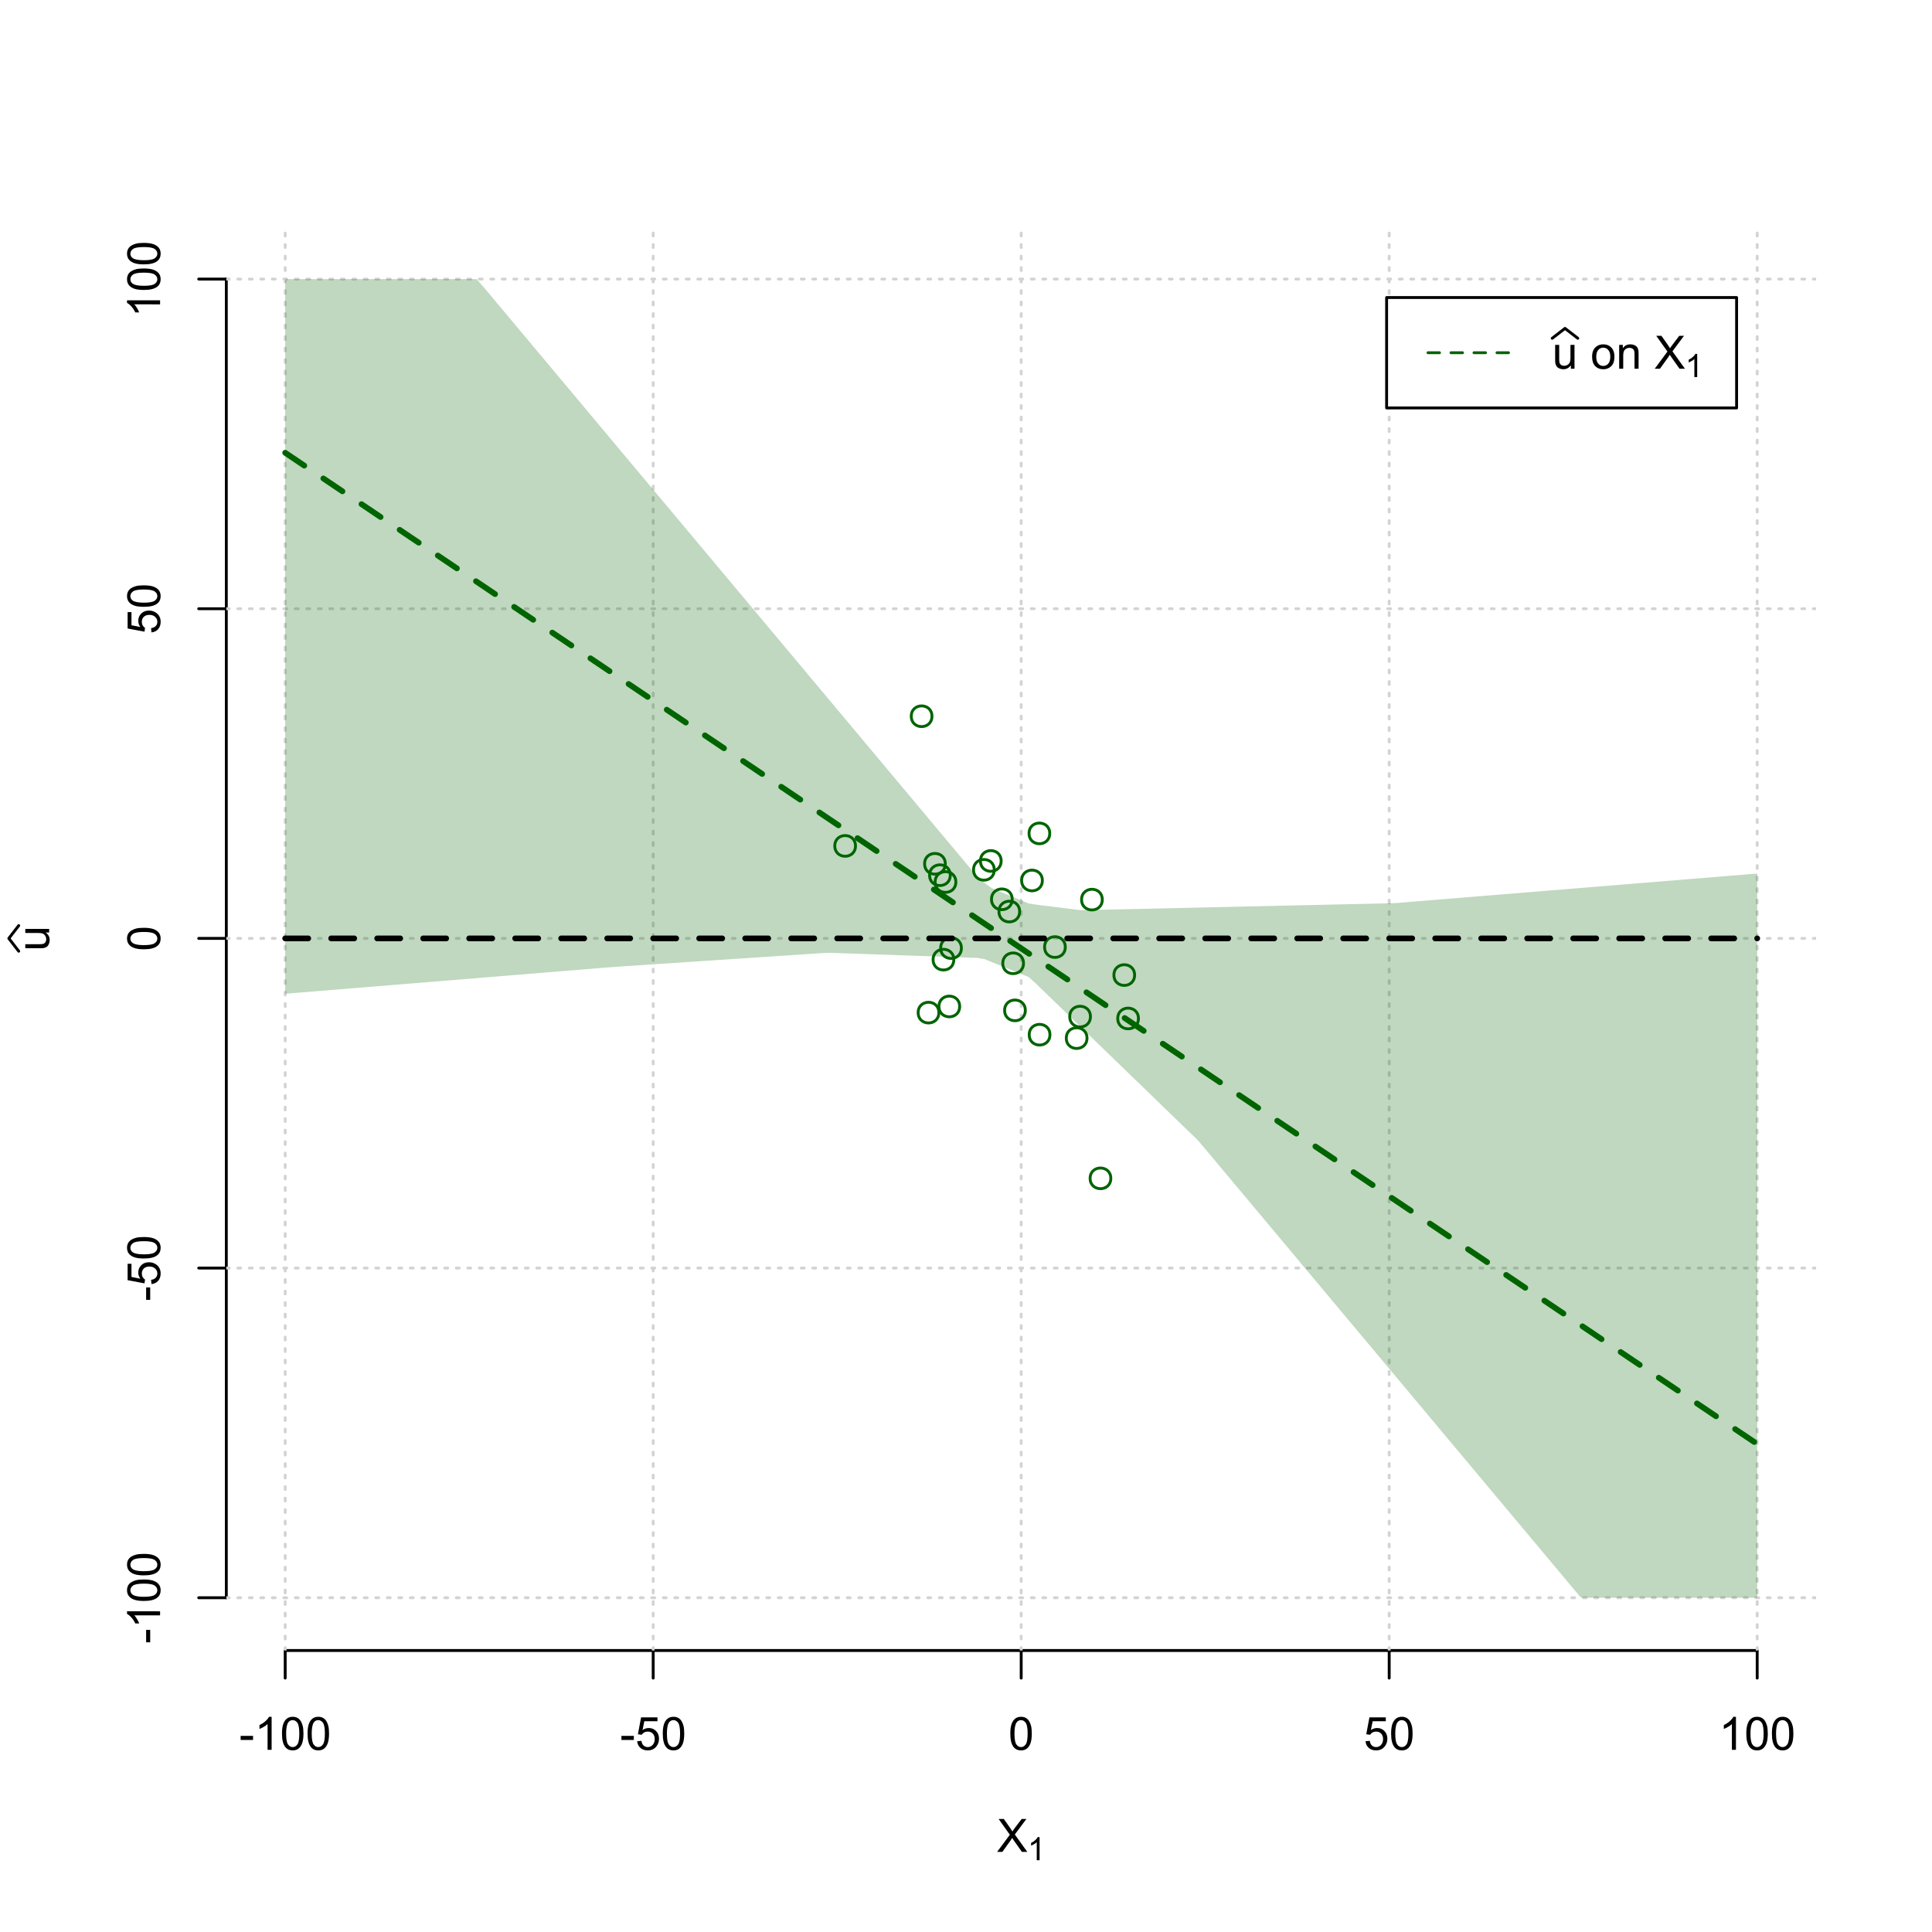 <?xml version="1.0" encoding="UTF-8"?>
<svg xmlns="http://www.w3.org/2000/svg" xmlns:xlink="http://www.w3.org/1999/xlink" width="504pt" height="504pt" viewBox="0 0 504 504" version="1.1">
<defs>
<g>
<symbol overflow="visible" id="glyph0-0">
<path style="stroke:none;" d="M 1.5 0 L 1.5 -7.5 L 7.5 -7.5 L 7.5 0 Z M 1.688 -0.188 L 7.312 -0.188 L 7.312 -7.312 L 1.688 -7.312 Z M 1.688 -0.188 "/>
</symbol>
<symbol overflow="visible" id="glyph0-1">
<path style="stroke:none;" d="M 0.055 0 L 3.375 -4.477 L 0.445 -8.59 L 1.797 -8.59 L 3.359 -6.387 C 3.68 -5.93 3.91 -5.578 4.047 -5.332 C 4.238 -5.645 4.465 -5.969 4.727 -6.312 L 6.457 -8.59 L 7.695 -8.59 L 4.676 -4.539 L 7.93 0 L 6.523 0 L 4.359 -3.062 C 4.238 -3.238 4.113 -3.43 3.984 -3.641 C 3.789 -3.324 3.652 -3.109 3.574 -2.992 L 1.418 0 Z M 0.055 0 "/>
</symbol>
<symbol overflow="visible" id="glyph0-2">
<path style="stroke:none;" d="M 0.383 -2.578 L 0.383 -3.641 L 3.621 -3.641 L 3.621 -2.578 Z M 0.383 -2.578 "/>
</symbol>
<symbol overflow="visible" id="glyph0-3">
<path style="stroke:none;" d="M 4.469 0 L 3.414 0 L 3.414 -6.719 C 3.16 -6.477 2.828 -6.234 2.414 -5.996 C 2 -5.75 1.629 -5.57 1.305 -5.449 L 1.305 -6.469 C 1.895 -6.742 2.41 -7.078 2.852 -7.477 C 3.293 -7.871 3.605 -8.254 3.789 -8.625 L 4.469 -8.625 Z M 4.469 0 "/>
</symbol>
<symbol overflow="visible" id="glyph0-4">
<path style="stroke:none;" d="M 0.5 -4.234 C 0.496 -5.246 0.602 -6.062 0.812 -6.688 C 1.02 -7.305 1.328 -7.785 1.742 -8.121 C 2.148 -8.457 2.668 -8.625 3.297 -8.625 C 3.758 -8.625 4.164 -8.531 4.512 -8.348 C 4.855 -8.16 5.141 -7.891 5.371 -7.543 C 5.594 -7.191 5.773 -6.766 5.906 -6.266 C 6.035 -5.762 6.098 -5.086 6.102 -4.234 C 6.098 -3.227 5.996 -2.414 5.789 -1.797 C 5.578 -1.176 5.266 -0.695 4.859 -0.359 C 4.445 -0.02 3.926 0.145 3.297 0.148 C 2.465 0.145 1.816 -0.148 1.348 -0.742 C 0.781 -1.457 0.496 -2.621 0.5 -4.234 Z M 1.582 -4.234 C 1.582 -2.824 1.746 -1.887 2.074 -1.418 C 2.402 -0.949 2.809 -0.715 3.297 -0.719 C 3.777 -0.715 4.184 -0.949 4.52 -1.422 C 4.848 -1.887 5.016 -2.824 5.016 -4.234 C 5.016 -5.648 4.848 -6.59 4.52 -7.055 C 4.184 -7.516 3.773 -7.746 3.289 -7.75 C 2.801 -7.746 2.414 -7.543 2.125 -7.137 C 1.762 -6.613 1.582 -5.645 1.582 -4.234 Z M 1.582 -4.234 "/>
</symbol>
<symbol overflow="visible" id="glyph0-5">
<path style="stroke:none;" d="M 0.5 -2.25 L 1.605 -2.344 C 1.684 -1.805 1.871 -1.398 2.176 -1.125 C 2.473 -0.852 2.836 -0.715 3.258 -0.719 C 3.766 -0.715 4.195 -0.906 4.547 -1.293 C 4.898 -1.672 5.074 -2.18 5.074 -2.82 C 5.074 -3.414 4.902 -3.891 4.566 -4.242 C 4.227 -4.59 3.785 -4.762 3.242 -4.766 C 2.898 -4.762 2.594 -4.684 2.32 -4.531 C 2.047 -4.375 1.832 -4.176 1.676 -3.93 L 0.688 -4.062 L 1.516 -8.473 L 5.789 -8.473 L 5.789 -7.465 L 2.359 -7.465 L 1.898 -5.156 C 2.414 -5.516 2.953 -5.695 3.523 -5.695 C 4.27 -5.695 4.902 -5.434 5.422 -4.914 C 5.934 -4.395 6.191 -3.727 6.195 -2.914 C 6.191 -2.133 5.965 -1.461 5.516 -0.898 C 4.961 -0.199 4.211 0.145 3.258 0.148 C 2.477 0.145 1.836 -0.07 1.344 -0.508 C 0.844 -0.941 0.562 -1.523 0.5 -2.25 Z M 0.5 -2.25 "/>
</symbol>
<symbol overflow="visible" id="glyph0-6">
<path style="stroke:none;" d="M 4.867 0 L 4.867 -0.914 C 4.379 -0.211 3.723 0.141 2.895 0.141 C 2.527 0.141 2.184 0.07 1.867 -0.07 C 1.547 -0.211 1.309 -0.387 1.156 -0.602 C 1 -0.812 0.895 -1.074 0.832 -1.383 C 0.785 -1.59 0.762 -1.918 0.766 -2.367 L 0.766 -6.223 L 1.82 -6.223 L 1.82 -2.773 C 1.816 -2.219 1.84 -1.848 1.887 -1.656 C 1.949 -1.379 2.09 -1.16 2.309 -1.004 C 2.523 -0.84 2.789 -0.762 3.105 -0.766 C 3.418 -0.762 3.715 -0.844 3.996 -1.008 C 4.273 -1.172 4.469 -1.391 4.586 -1.672 C 4.699 -1.949 4.758 -2.355 4.758 -2.891 L 4.758 -6.223 L 5.812 -6.223 L 5.812 0 Z M 4.867 0 "/>
</symbol>
<symbol overflow="visible" id="glyph0-7">
<path style="stroke:none;" d=""/>
</symbol>
<symbol overflow="visible" id="glyph0-8">
<path style="stroke:none;" d="M 0.398 -3.109 C 0.398 -4.262 0.719 -5.117 1.359 -5.672 C 1.895 -6.133 2.547 -6.363 3.316 -6.363 C 4.172 -6.363 4.871 -6.082 5.414 -5.52 C 5.953 -4.957 6.223 -4.184 6.227 -3.199 C 6.223 -2.398 6.102 -1.766 5.867 -1.309 C 5.625 -0.848 5.277 -0.492 4.82 -0.238 C 4.359 0.016 3.859 0.141 3.316 0.141 C 2.441 0.141 1.734 -0.137 1.203 -0.695 C 0.664 -1.254 0.398 -2.059 0.398 -3.109 Z M 1.484 -3.109 C 1.48 -2.309 1.656 -1.711 2.004 -1.32 C 2.348 -0.922 2.785 -0.727 3.316 -0.727 C 3.84 -0.727 4.273 -0.926 4.621 -1.324 C 4.969 -1.723 5.145 -2.328 5.145 -3.148 C 5.145 -3.914 4.969 -4.496 4.617 -4.895 C 4.266 -5.289 3.832 -5.488 3.316 -5.492 C 2.785 -5.488 2.348 -5.293 2.004 -4.898 C 1.656 -4.5 1.48 -3.902 1.484 -3.109 Z M 1.484 -3.109 "/>
</symbol>
<symbol overflow="visible" id="glyph0-9">
<path style="stroke:none;" d="M 0.789 0 L 0.789 -6.223 L 1.742 -6.223 L 1.742 -5.336 C 2.195 -6.02 2.855 -6.363 3.719 -6.363 C 4.09 -6.363 4.434 -6.293 4.754 -6.16 C 5.066 -6.023 5.305 -5.848 5.461 -5.633 C 5.617 -5.41 5.727 -5.152 5.789 -4.852 C 5.828 -4.656 5.848 -4.312 5.848 -3.828 L 5.848 0 L 4.793 0 L 4.793 -3.785 C 4.793 -4.215 4.75 -4.535 4.668 -4.75 C 4.586 -4.961 4.441 -5.129 4.234 -5.258 C 4.023 -5.383 3.777 -5.449 3.5 -5.449 C 3.047 -5.449 2.66 -5.305 2.332 -5.02 C 2.004 -4.734 1.84 -4.195 1.844 -3.398 L 1.844 0 Z M 0.789 0 "/>
</symbol>
<symbol overflow="visible" id="glyph1-0">
<path style="stroke:none;" d="M 1.051 0 L 1.051 -5.25 L 5.25 -5.25 L 5.25 0 Z M 1.18 -0.133 L 5.117 -0.133 L 5.117 -5.117 L 1.18 -5.117 Z M 1.18 -0.133 "/>
</symbol>
<symbol overflow="visible" id="glyph1-1">
<path style="stroke:none;" d="M 3.129 0 L 2.391 0 L 2.391 -4.703 C 2.211 -4.531 1.977 -4.363 1.691 -4.195 C 1.398 -4.023 1.141 -3.895 0.914 -3.812 L 0.914 -4.527 C 1.328 -4.719 1.688 -4.953 1.996 -5.234 C 2.305 -5.508 2.523 -5.777 2.652 -6.039 L 3.129 -6.039 Z M 3.129 0 "/>
</symbol>
<symbol overflow="visible" id="glyph2-0">
<path style="stroke:none;" d="M 0 -1.5 L -7.5 -1.5 L -7.5 -7.5 L 0 -7.5 Z M -0.188 -1.688 L -0.188 -7.312 L -7.312 -7.312 L -7.312 -1.688 Z M -0.188 -1.688 "/>
</symbol>
<symbol overflow="visible" id="glyph2-1">
<path style="stroke:none;" d="M 0 -4.867 L -0.914 -4.867 C -0.211 -4.379 0.141 -3.723 0.141 -2.895 C 0.141 -2.527 0.07 -2.184 -0.07 -1.867 C -0.211 -1.547 -0.387 -1.309 -0.598 -1.156 C -0.809 -1 -1.07 -0.895 -1.383 -0.832 C -1.59 -0.789 -1.918 -0.766 -2.367 -0.77 L -6.223 -0.77 L -6.223 -1.824 L -2.773 -1.824 C -2.219 -1.82 -1.848 -1.844 -1.656 -1.887 C -1.379 -1.949 -1.16 -2.09 -1.004 -2.309 C -0.84 -2.523 -0.762 -2.789 -0.766 -3.105 C -0.762 -3.418 -0.844 -3.715 -1.008 -3.996 C -1.172 -4.273 -1.391 -4.469 -1.672 -4.586 C -1.945 -4.699 -2.352 -4.758 -2.887 -4.758 L -6.223 -4.758 L -6.223 -5.812 L 0 -5.812 Z M 0 -4.867 "/>
</symbol>
<symbol overflow="visible" id="glyph2-2">
<path style="stroke:none;" d="M -2.578 -0.383 L -3.641 -0.383 L -3.641 -3.621 L -2.578 -3.621 Z M -2.578 -0.383 "/>
</symbol>
<symbol overflow="visible" id="glyph2-3">
<path style="stroke:none;" d="M 0 -4.469 L 0 -3.414 L -6.719 -3.418 C -6.477 -3.16 -6.234 -2.828 -5.996 -2.418 C -5.75 -2.004 -5.57 -1.633 -5.449 -1.309 L -6.469 -1.309 C -6.742 -1.895 -7.078 -2.41 -7.477 -2.852 C -7.871 -3.293 -8.254 -3.605 -8.625 -3.793 L -8.625 -4.473 Z M 0 -4.469 "/>
</symbol>
<symbol overflow="visible" id="glyph2-4">
<path style="stroke:none;" d="M -4.234 -0.5 C -5.246 -0.496 -6.062 -0.602 -6.688 -0.812 C -7.305 -1.02 -7.785 -1.328 -8.121 -1.742 C -8.457 -2.152 -8.625 -2.672 -8.625 -3.301 C -8.625 -3.758 -8.531 -4.164 -8.348 -4.512 C -8.16 -4.859 -7.891 -5.145 -7.543 -5.371 C -7.191 -5.594 -6.766 -5.773 -6.266 -5.906 C -5.762 -6.035 -5.086 -6.098 -4.234 -6.102 C -3.223 -6.098 -2.41 -5.996 -1.793 -5.789 C -1.176 -5.578 -0.695 -5.266 -0.359 -4.859 C -0.02 -4.445 0.145 -3.926 0.148 -3.297 C 0.145 -2.465 -0.148 -1.816 -0.742 -1.348 C -1.457 -0.781 -2.621 -0.496 -4.234 -0.5 Z M -4.234 -1.582 C -2.824 -1.582 -1.887 -1.746 -1.418 -2.074 C -0.949 -2.402 -0.715 -2.809 -0.719 -3.297 C -0.715 -3.777 -0.949 -4.184 -1.422 -4.52 C -1.887 -4.848 -2.824 -5.016 -4.234 -5.016 C -5.648 -5.016 -6.59 -4.848 -7.055 -4.52 C -7.516 -4.188 -7.746 -3.777 -7.75 -3.289 C -7.746 -2.801 -7.543 -2.414 -7.137 -2.129 C -6.613 -1.762 -5.645 -1.582 -4.234 -1.582 Z M -4.234 -1.582 "/>
</symbol>
<symbol overflow="visible" id="glyph2-5">
<path style="stroke:none;" d="M -2.25 -0.5 L -2.344 -1.605 C -1.805 -1.684 -1.398 -1.871 -1.125 -2.176 C -0.852 -2.473 -0.715 -2.836 -0.719 -3.258 C -0.715 -3.766 -0.906 -4.195 -1.293 -4.547 C -1.672 -4.898 -2.18 -5.074 -2.816 -5.074 C -3.414 -5.074 -3.891 -4.902 -4.242 -4.566 C -4.59 -4.227 -4.762 -3.785 -4.766 -3.242 C -4.762 -2.898 -4.684 -2.594 -4.531 -2.32 C -4.375 -2.047 -4.176 -1.832 -3.93 -1.676 L -4.062 -0.688 L -8.473 -1.52 L -8.473 -5.789 L -7.465 -5.789 L -7.465 -2.363 L -5.156 -1.898 C -5.516 -2.414 -5.695 -2.953 -5.695 -3.523 C -5.695 -4.27 -5.434 -4.902 -4.914 -5.422 C -4.395 -5.934 -3.727 -6.191 -2.91 -6.195 C -2.133 -6.191 -1.461 -5.965 -0.895 -5.516 C -0.199 -4.961 0.145 -4.211 0.148 -3.258 C 0.145 -2.477 -0.07 -1.836 -0.508 -1.344 C -0.941 -0.848 -1.523 -0.566 -2.25 -0.5 Z M -2.25 -0.5 "/>
</symbol>
</g>
<clipPath id="clip1">
  <path d="M 74 59.039 L 75 59.039 L 75 430.559 L 74 430.559 Z M 74 59.039 "/>
</clipPath>
<clipPath id="clip2">
  <path d="M 170 59.039 L 171 59.039 L 171 430.559 L 170 430.559 Z M 170 59.039 "/>
</clipPath>
<clipPath id="clip3">
  <path d="M 266 59.039 L 267 59.039 L 267 430.559 L 266 430.559 Z M 266 59.039 "/>
</clipPath>
<clipPath id="clip4">
  <path d="M 362 59.039 L 363 59.039 L 363 430.559 L 362 430.559 Z M 362 59.039 "/>
</clipPath>
<clipPath id="clip5">
  <path d="M 458 59.039 L 459 59.039 L 459 430.559 L 458 430.559 Z M 458 59.039 "/>
</clipPath>
<clipPath id="clip6">
  <path d="M 59.039 416 L 473.758 416 L 473.758 418 L 59.039 418 Z M 59.039 416 "/>
</clipPath>
<clipPath id="clip7">
  <path d="M 59.039 330 L 473.758 330 L 473.758 332 L 59.039 332 Z M 59.039 330 "/>
</clipPath>
<clipPath id="clip8">
  <path d="M 59.039 244 L 473.758 244 L 473.758 246 L 59.039 246 Z M 59.039 244 "/>
</clipPath>
<clipPath id="clip9">
  <path d="M 59.039 158 L 473.758 158 L 473.758 160 L 59.039 160 Z M 59.039 158 "/>
</clipPath>
<clipPath id="clip10">
  <path d="M 59.039 72 L 473.758 72 L 473.758 74 L 59.039 74 Z M 59.039 72 "/>
</clipPath>
</defs>
<g id="surface2136">
<rect x="0" y="0" width="504" height="504" style="fill:rgb(100%,100%,100%);fill-opacity:1;stroke:none;"/>
<g style="fill:rgb(0%,0%,0%);fill-opacity:1;">
  <use xlink:href="#glyph0-1" x="260.062" y="483.102"/>
</g>
<g style="fill:rgb(0%,0%,0%);fill-opacity:1;">
  <use xlink:href="#glyph1-1" x="268.066" y="485.281"/>
</g>
<g style="fill:rgb(0%,0%,0%);fill-opacity:1;">
  <use xlink:href="#glyph2-1" x="12.82" y="248.137"/>
</g>
<path style="fill:none;stroke-width:0.75;stroke-linecap:round;stroke-linejoin:round;stroke:rgb(0%,0%,0%);stroke-opacity:1;stroke-miterlimit:10;" d="M 4.879 248.137 L 2.301 244.801 L 4.879 241.465 "/>
<path style="fill:none;stroke-width:0.75;stroke-linecap:round;stroke-linejoin:round;stroke:rgb(0%,0%,0%);stroke-opacity:1;stroke-miterlimit:10;" d="M 74.398 430.559 L 458.398 430.559 "/>
<path style="fill:none;stroke-width:0.75;stroke-linecap:round;stroke-linejoin:round;stroke:rgb(0%,0%,0%);stroke-opacity:1;stroke-miterlimit:10;" d="M 74.398 430.559 L 74.398 437.762 "/>
<path style="fill:none;stroke-width:0.75;stroke-linecap:round;stroke-linejoin:round;stroke:rgb(0%,0%,0%);stroke-opacity:1;stroke-miterlimit:10;" d="M 170.398 430.559 L 170.398 437.762 "/>
<path style="fill:none;stroke-width:0.75;stroke-linecap:round;stroke-linejoin:round;stroke:rgb(0%,0%,0%);stroke-opacity:1;stroke-miterlimit:10;" d="M 266.398 430.559 L 266.398 437.762 "/>
<path style="fill:none;stroke-width:0.75;stroke-linecap:round;stroke-linejoin:round;stroke:rgb(0%,0%,0%);stroke-opacity:1;stroke-miterlimit:10;" d="M 362.398 430.559 L 362.398 437.762 "/>
<path style="fill:none;stroke-width:0.75;stroke-linecap:round;stroke-linejoin:round;stroke:rgb(0%,0%,0%);stroke-opacity:1;stroke-miterlimit:10;" d="M 458.398 430.559 L 458.398 437.762 "/>
<g style="fill:rgb(0%,0%,0%);fill-opacity:1;">
  <use xlink:href="#glyph0-2" x="62.391" y="456.48"/>
  <use xlink:href="#glyph0-3" x="66.387" y="456.48"/>
  <use xlink:href="#glyph0-4" x="73.061" y="456.48"/>
  <use xlink:href="#glyph0-4" x="79.734" y="456.48"/>
</g>
<g style="fill:rgb(0%,0%,0%);fill-opacity:1;">
  <use xlink:href="#glyph0-2" x="161.727" y="456.48"/>
  <use xlink:href="#glyph0-5" x="165.723" y="456.48"/>
  <use xlink:href="#glyph0-4" x="172.396" y="456.48"/>
</g>
<g style="fill:rgb(0%,0%,0%);fill-opacity:1;">
  <use xlink:href="#glyph0-4" x="263.062" y="456.48"/>
</g>
<g style="fill:rgb(0%,0%,0%);fill-opacity:1;">
  <use xlink:href="#glyph0-5" x="355.727" y="456.48"/>
  <use xlink:href="#glyph0-4" x="362.4" y="456.48"/>
</g>
<g style="fill:rgb(0%,0%,0%);fill-opacity:1;">
  <use xlink:href="#glyph0-3" x="448.387" y="456.48"/>
  <use xlink:href="#glyph0-4" x="455.061" y="456.48"/>
  <use xlink:href="#glyph0-4" x="461.734" y="456.48"/>
</g>
<path style="fill:none;stroke-width:0.75;stroke-linecap:round;stroke-linejoin:round;stroke:rgb(0%,0%,0%);stroke-opacity:1;stroke-miterlimit:10;" d="M 59.039 416.801 L 59.039 72.801 "/>
<path style="fill:none;stroke-width:0.75;stroke-linecap:round;stroke-linejoin:round;stroke:rgb(0%,0%,0%);stroke-opacity:1;stroke-miterlimit:10;" d="M 59.039 416.801 L 51.84 416.801 "/>
<path style="fill:none;stroke-width:0.75;stroke-linecap:round;stroke-linejoin:round;stroke:rgb(0%,0%,0%);stroke-opacity:1;stroke-miterlimit:10;" d="M 59.039 330.801 L 51.84 330.801 "/>
<path style="fill:none;stroke-width:0.75;stroke-linecap:round;stroke-linejoin:round;stroke:rgb(0%,0%,0%);stroke-opacity:1;stroke-miterlimit:10;" d="M 59.039 244.801 L 51.84 244.801 "/>
<path style="fill:none;stroke-width:0.75;stroke-linecap:round;stroke-linejoin:round;stroke:rgb(0%,0%,0%);stroke-opacity:1;stroke-miterlimit:10;" d="M 59.039 158.801 L 51.84 158.801 "/>
<path style="fill:none;stroke-width:0.75;stroke-linecap:round;stroke-linejoin:round;stroke:rgb(0%,0%,0%);stroke-opacity:1;stroke-miterlimit:10;" d="M 59.039 72.801 L 51.84 72.801 "/>
<g style="fill:rgb(0%,0%,0%);fill-opacity:1;">
  <use xlink:href="#glyph2-2" x="41.762" y="428.809"/>
  <use xlink:href="#glyph2-3" x="41.762" y="424.812"/>
  <use xlink:href="#glyph2-4" x="41.762" y="418.139"/>
  <use xlink:href="#glyph2-4" x="41.762" y="411.465"/>
</g>
<g style="fill:rgb(0%,0%,0%);fill-opacity:1;">
  <use xlink:href="#glyph2-2" x="41.762" y="339.473"/>
  <use xlink:href="#glyph2-5" x="41.762" y="335.477"/>
  <use xlink:href="#glyph2-4" x="41.762" y="328.803"/>
</g>
<g style="fill:rgb(0%,0%,0%);fill-opacity:1;">
  <use xlink:href="#glyph2-4" x="41.762" y="248.137"/>
</g>
<g style="fill:rgb(0%,0%,0%);fill-opacity:1;">
  <use xlink:href="#glyph2-5" x="41.762" y="165.473"/>
  <use xlink:href="#glyph2-4" x="41.762" y="158.799"/>
</g>
<g style="fill:rgb(0%,0%,0%);fill-opacity:1;">
  <use xlink:href="#glyph2-3" x="41.762" y="82.812"/>
  <use xlink:href="#glyph2-4" x="41.762" y="76.139"/>
  <use xlink:href="#glyph2-4" x="41.762" y="69.465"/>
</g>
<g clip-path="url(#clip1)" clip-rule="nonzero">
<path style="fill:none;stroke-width:0.75;stroke-linecap:round;stroke-linejoin:round;stroke:rgb(82.745%,82.745%,82.745%);stroke-opacity:1;stroke-dasharray:0.75,2.25;stroke-miterlimit:10;" d="M 74.398 430.559 L 74.398 59.039 "/>
</g>
<g clip-path="url(#clip2)" clip-rule="nonzero">
<path style="fill:none;stroke-width:0.75;stroke-linecap:round;stroke-linejoin:round;stroke:rgb(82.745%,82.745%,82.745%);stroke-opacity:1;stroke-dasharray:0.75,2.25;stroke-miterlimit:10;" d="M 170.398 430.559 L 170.398 59.039 "/>
</g>
<g clip-path="url(#clip3)" clip-rule="nonzero">
<path style="fill:none;stroke-width:0.75;stroke-linecap:round;stroke-linejoin:round;stroke:rgb(82.745%,82.745%,82.745%);stroke-opacity:1;stroke-dasharray:0.75,2.25;stroke-miterlimit:10;" d="M 266.398 430.559 L 266.398 59.039 "/>
</g>
<g clip-path="url(#clip4)" clip-rule="nonzero">
<path style="fill:none;stroke-width:0.75;stroke-linecap:round;stroke-linejoin:round;stroke:rgb(82.745%,82.745%,82.745%);stroke-opacity:1;stroke-dasharray:0.75,2.25;stroke-miterlimit:10;" d="M 362.398 430.559 L 362.398 59.039 "/>
</g>
<g clip-path="url(#clip5)" clip-rule="nonzero">
<path style="fill:none;stroke-width:0.75;stroke-linecap:round;stroke-linejoin:round;stroke:rgb(82.745%,82.745%,82.745%);stroke-opacity:1;stroke-dasharray:0.75,2.25;stroke-miterlimit:10;" d="M 458.398 430.559 L 458.398 59.039 "/>
</g>
<g clip-path="url(#clip6)" clip-rule="nonzero">
<path style="fill:none;stroke-width:0.75;stroke-linecap:round;stroke-linejoin:round;stroke:rgb(82.745%,82.745%,82.745%);stroke-opacity:1;stroke-dasharray:0.75,2.25;stroke-miterlimit:10;" d="M 59.039 416.801 L 473.762 416.801 "/>
</g>
<g clip-path="url(#clip7)" clip-rule="nonzero">
<path style="fill:none;stroke-width:0.75;stroke-linecap:round;stroke-linejoin:round;stroke:rgb(82.745%,82.745%,82.745%);stroke-opacity:1;stroke-dasharray:0.75,2.25;stroke-miterlimit:10;" d="M 59.039 330.801 L 473.762 330.801 "/>
</g>
<g clip-path="url(#clip8)" clip-rule="nonzero">
<path style="fill:none;stroke-width:0.75;stroke-linecap:round;stroke-linejoin:round;stroke:rgb(82.745%,82.745%,82.745%);stroke-opacity:1;stroke-dasharray:0.75,2.25;stroke-miterlimit:10;" d="M 59.039 244.801 L 473.762 244.801 "/>
</g>
<g clip-path="url(#clip9)" clip-rule="nonzero">
<path style="fill:none;stroke-width:0.75;stroke-linecap:round;stroke-linejoin:round;stroke:rgb(82.745%,82.745%,82.745%);stroke-opacity:1;stroke-dasharray:0.75,2.25;stroke-miterlimit:10;" d="M 59.039 158.801 L 473.762 158.801 "/>
</g>
<g clip-path="url(#clip10)" clip-rule="nonzero">
<path style="fill:none;stroke-width:0.75;stroke-linecap:round;stroke-linejoin:round;stroke:rgb(82.745%,82.745%,82.745%);stroke-opacity:1;stroke-dasharray:0.75,2.25;stroke-miterlimit:10;" d="M 59.039 72.801 L 473.762 72.801 "/>
</g>
<path style=" stroke:none;fill-rule:nonzero;fill:rgb(0%,39.216%,0%);fill-opacity:0.251;" d="M 74.398 72.801 L 124.32 72.801 L 126.238 74.988 L 128.16 77.281 L 130.078 79.574 L 133.922 84.16 L 135.84 86.453 L 137.762 88.746 L 139.68 91.039 L 141.602 93.332 L 143.52 95.625 L 145.441 97.918 L 147.359 100.211 L 149.281 102.504 L 151.199 104.797 L 153.121 107.09 L 155.039 109.383 L 156.961 111.676 L 158.879 113.969 L 160.801 116.266 L 162.719 118.559 L 164.641 120.852 L 166.559 123.145 L 168.48 125.438 L 170.398 127.73 L 172.32 130.023 L 174.238 132.316 L 176.16 134.609 L 178.078 136.902 L 181.922 141.488 L 183.84 143.781 L 185.762 146.074 L 187.68 148.367 L 189.602 150.66 L 191.52 152.953 L 193.441 155.246 L 195.359 157.539 L 197.281 159.836 L 199.199 162.129 L 201.121 164.422 L 203.039 166.715 L 204.961 169.008 L 206.879 171.301 L 208.801 173.594 L 210.719 175.887 L 212.641 178.18 L 214.559 180.473 L 216.48 182.766 L 218.398 185.059 L 220.32 187.352 L 222.238 189.645 L 224.16 191.938 L 226.078 194.23 L 229.922 198.816 L 231.84 201.113 L 233.762 203.406 L 235.68 205.699 L 237.602 207.992 L 239.52 210.285 L 241.441 212.578 L 243.359 214.871 L 245.281 217.164 L 247.199 219.457 L 249.121 221.75 L 251.039 224.043 L 252.961 226.336 L 254.879 228.629 L 256.801 230.312 L 258.719 231.691 L 260.641 232.488 L 262.559 233.289 L 264.48 234.086 L 266.398 234.883 L 268.32 235.684 L 270.238 235.988 L 272.16 236.227 L 274.078 236.465 L 277.922 236.941 L 279.84 237.18 L 281.762 237.418 L 283.68 237.41 L 285.602 237.367 L 287.52 237.324 L 289.441 237.281 L 291.359 237.238 L 293.281 237.195 L 295.199 237.152 L 297.121 237.109 L 299.039 237.066 L 300.961 237.023 L 302.879 236.98 L 304.801 236.938 L 306.719 236.895 L 308.641 236.852 L 310.559 236.809 L 312.48 236.766 L 314.398 236.723 L 316.32 236.68 L 318.238 236.637 L 320.16 236.594 L 322.078 236.547 L 325.922 236.461 L 327.84 236.418 L 329.762 236.375 L 331.68 236.332 L 333.602 236.289 L 335.52 236.246 L 337.441 236.203 L 339.359 236.16 L 341.281 236.117 L 343.199 236.074 L 345.121 236.031 L 347.039 235.988 L 348.961 235.945 L 350.879 235.902 L 352.801 235.859 L 354.719 235.816 L 356.641 235.773 L 358.559 235.73 L 360.48 235.688 L 362.398 235.641 L 364.32 235.57 L 366.238 235.414 L 368.16 235.254 L 370.078 235.098 L 373.922 234.785 L 375.84 234.629 L 377.762 234.473 L 379.68 234.316 L 381.602 234.16 L 383.52 234 L 385.441 233.844 L 387.359 233.688 L 389.281 233.531 L 391.199 233.375 L 393.121 233.219 L 395.039 233.062 L 396.961 232.902 L 398.879 232.746 L 400.801 232.59 L 402.719 232.434 L 404.641 232.277 L 406.559 232.121 L 408.48 231.965 L 410.398 231.805 L 412.32 231.648 L 414.238 231.492 L 416.16 231.336 L 418.078 231.18 L 421.922 230.867 L 423.84 230.711 L 425.762 230.551 L 427.68 230.395 L 429.602 230.238 L 431.52 230.082 L 433.441 229.926 L 435.359 229.77 L 437.281 229.613 L 439.199 229.453 L 441.121 229.297 L 443.039 229.141 L 444.961 228.984 L 446.879 228.828 L 448.801 228.672 L 450.719 228.516 L 452.641 228.355 L 454.559 228.199 L 456.48 228.043 L 458.398 227.887 L 458.398 212.207 L 458.398 416.801 L 414.238 416.801 L 412.32 416.672 L 410.398 414.379 L 408.48 412.082 L 406.559 409.789 L 404.641 407.496 L 402.719 405.203 L 400.801 402.91 L 398.879 400.617 L 396.961 398.324 L 395.039 396.031 L 393.121 393.738 L 391.199 391.445 L 389.281 389.152 L 387.359 386.859 L 385.441 384.566 L 383.52 382.273 L 381.602 379.98 L 379.68 377.688 L 377.762 375.395 L 375.84 373.102 L 373.922 370.809 L 372 368.512 L 370.078 366.219 L 368.16 363.926 L 366.238 361.633 L 364.32 359.34 L 362.398 357.047 L 360.48 354.754 L 358.559 352.461 L 356.641 350.168 L 354.719 347.875 L 352.801 345.582 L 350.879 343.289 L 348.961 340.996 L 347.039 338.703 L 345.121 336.41 L 343.199 334.117 L 341.281 331.824 L 339.359 329.531 L 337.441 327.234 L 335.52 324.941 L 333.602 322.648 L 331.68 320.355 L 329.762 318.062 L 327.84 315.77 L 325.922 313.477 L 322.078 308.891 L 320.16 306.598 L 318.238 304.305 L 316.32 302.012 L 314.398 299.719 L 312.48 297.457 L 310.559 295.598 L 308.641 293.742 L 306.719 291.883 L 304.801 290.027 L 302.879 288.168 L 300.961 286.309 L 299.039 284.453 L 297.121 282.594 L 295.199 280.738 L 293.281 278.879 L 291.359 277.02 L 289.441 275.164 L 287.52 273.305 L 285.602 271.449 L 283.68 269.59 L 281.762 267.73 L 279.84 265.875 L 277.922 264.016 L 276 262.16 L 274.078 260.301 L 272.16 258.441 L 270.238 256.586 L 268.32 254.855 L 266.398 254.078 L 264.48 253.301 L 262.559 252.523 L 260.641 251.746 L 258.719 250.969 L 256.801 250.191 L 254.879 249.879 L 252.961 249.812 L 251.039 249.746 L 249.121 249.68 L 247.199 249.613 L 245.281 249.551 L 243.359 249.484 L 241.441 249.418 L 239.52 249.352 L 237.602 249.285 L 235.68 249.219 L 233.762 249.152 L 231.84 249.086 L 229.922 249.02 L 226.078 248.887 L 224.16 248.82 L 222.238 248.754 L 220.32 248.688 L 218.398 248.621 L 216.48 248.555 L 214.559 248.625 L 212.641 248.754 L 210.719 248.883 L 208.801 249.012 L 206.879 249.137 L 204.961 249.266 L 203.039 249.395 L 201.121 249.52 L 199.199 249.648 L 197.281 249.777 L 195.359 249.906 L 193.441 250.031 L 191.52 250.16 L 189.602 250.289 L 187.68 250.414 L 185.762 250.543 L 183.84 250.672 L 181.922 250.801 L 180 250.926 L 178.078 251.055 L 176.16 251.184 L 174.238 251.312 L 172.32 251.438 L 170.398 251.566 L 168.48 251.695 L 166.559 251.82 L 164.641 251.949 L 162.719 252.078 L 160.801 252.207 L 158.879 252.344 L 156.961 252.504 L 155.039 252.66 L 153.121 252.816 L 151.199 252.973 L 149.281 253.129 L 147.359 253.285 L 145.441 253.441 L 143.52 253.602 L 141.602 253.758 L 139.68 253.914 L 137.762 254.07 L 135.84 254.227 L 133.922 254.383 L 132 254.539 L 130.078 254.699 L 128.16 254.855 L 126.238 255.012 L 124.32 255.168 L 122.398 255.324 L 120.48 255.48 L 118.559 255.637 L 116.641 255.793 L 114.719 255.953 L 112.801 256.109 L 110.879 256.266 L 108.961 256.422 L 107.039 256.578 L 105.121 256.734 L 103.199 256.891 L 101.281 257.051 L 99.359 257.207 L 97.441 257.363 L 95.52 257.52 L 93.602 257.676 L 91.68 257.832 L 89.762 257.988 L 87.84 258.148 L 85.922 258.305 L 82.078 258.617 L 80.16 258.773 L 78.238 258.93 L 76.32 259.086 L 74.398 259.242 L 74.398 274.922 Z M 74.398 72.801 "/>
<path style="fill:none;stroke-width:0.75;stroke-linecap:round;stroke-linejoin:round;stroke:rgb(0%,39.216%,0%);stroke-opacity:1;stroke-miterlimit:10;" d="M 259.371 226.906 C 259.371 230.508 253.969 230.508 253.969 226.906 C 253.969 223.309 259.371 223.309 259.371 226.906 "/>
<path style="fill:none;stroke-width:0.75;stroke-linecap:round;stroke-linejoin:round;stroke:rgb(0%,39.216%,0%);stroke-opacity:1;stroke-miterlimit:10;" d="M 266.996 251.297 C 266.996 254.898 261.598 254.898 261.598 251.297 C 261.598 247.699 266.996 247.699 266.996 251.297 "/>
<path style="fill:none;stroke-width:0.75;stroke-linecap:round;stroke-linejoin:round;stroke:rgb(0%,39.216%,0%);stroke-opacity:1;stroke-miterlimit:10;" d="M 271.918 229.691 C 271.918 233.293 266.516 233.293 266.516 229.691 C 266.516 226.09 271.918 226.09 271.918 229.691 "/>
<path style="fill:none;stroke-width:0.75;stroke-linecap:round;stroke-linejoin:round;stroke:rgb(0%,39.216%,0%);stroke-opacity:1;stroke-miterlimit:10;" d="M 246.598 225.34 C 246.598 228.941 241.199 228.941 241.199 225.34 C 241.199 221.742 246.598 221.742 246.598 225.34 "/>
<path style="fill:none;stroke-width:0.75;stroke-linecap:round;stroke-linejoin:round;stroke:rgb(0%,39.216%,0%);stroke-opacity:1;stroke-miterlimit:10;" d="M 247.898 228.309 C 247.898 231.906 242.5 231.906 242.5 228.309 C 242.5 224.707 247.898 224.707 247.898 228.309 "/>
<path style="fill:none;stroke-width:0.75;stroke-linecap:round;stroke-linejoin:round;stroke:rgb(0%,39.216%,0%);stroke-opacity:1;stroke-miterlimit:10;" d="M 273.895 269.926 C 273.895 273.523 268.492 273.523 268.492 269.926 C 268.492 266.324 273.895 266.324 273.895 269.926 "/>
<path style="fill:none;stroke-width:0.75;stroke-linecap:round;stroke-linejoin:round;stroke:rgb(0%,39.216%,0%);stroke-opacity:1;stroke-miterlimit:10;" d="M 261.172 224.598 C 261.172 228.195 255.77 228.195 255.77 224.598 C 255.77 220.996 261.172 220.996 261.172 224.598 "/>
<path style="fill:none;stroke-width:0.75;stroke-linecap:round;stroke-linejoin:round;stroke:rgb(0%,39.216%,0%);stroke-opacity:1;stroke-miterlimit:10;" d="M 248.82 250.34 C 248.82 253.941 243.418 253.941 243.418 250.34 C 243.418 246.742 248.82 246.742 248.82 250.34 "/>
<path style="fill:none;stroke-width:0.75;stroke-linecap:round;stroke-linejoin:round;stroke:rgb(0%,39.216%,0%);stroke-opacity:1;stroke-miterlimit:10;" d="M 264.051 234.602 C 264.051 238.203 258.652 238.203 258.652 234.602 C 258.652 231 264.051 231 264.051 234.602 "/>
<path style="fill:none;stroke-width:0.75;stroke-linecap:round;stroke-linejoin:round;stroke:rgb(0%,39.216%,0%);stroke-opacity:1;stroke-miterlimit:10;" d="M 223.172 220.672 C 223.172 224.273 217.773 224.273 217.773 220.672 C 217.773 217.074 223.172 217.074 223.172 220.672 "/>
<path style="fill:none;stroke-width:0.75;stroke-linecap:round;stroke-linejoin:round;stroke:rgb(0%,39.216%,0%);stroke-opacity:1;stroke-miterlimit:10;" d="M 250.348 262.555 C 250.348 266.156 244.945 266.156 244.945 262.555 C 244.945 258.957 250.348 258.957 250.348 262.555 "/>
<path style="fill:none;stroke-width:0.75;stroke-linecap:round;stroke-linejoin:round;stroke:rgb(0%,39.216%,0%);stroke-opacity:1;stroke-miterlimit:10;" d="M 277.902 247.062 C 277.902 250.66 272.504 250.66 272.504 247.062 C 272.504 243.461 277.902 243.461 277.902 247.062 "/>
<path style="fill:none;stroke-width:0.75;stroke-linecap:round;stroke-linejoin:round;stroke:rgb(0%,39.216%,0%);stroke-opacity:1;stroke-miterlimit:10;" d="M 289.777 307.395 C 289.777 310.996 284.379 310.996 284.379 307.395 C 284.379 303.797 289.777 303.797 289.777 307.395 "/>
<path style="fill:none;stroke-width:0.75;stroke-linecap:round;stroke-linejoin:round;stroke:rgb(0%,39.216%,0%);stroke-opacity:1;stroke-miterlimit:10;" d="M 273.844 217.41 C 273.844 221.008 268.445 221.008 268.445 217.41 C 268.445 213.809 273.844 213.809 273.844 217.41 "/>
<path style="fill:none;stroke-width:0.75;stroke-linecap:round;stroke-linejoin:round;stroke:rgb(0%,39.216%,0%);stroke-opacity:1;stroke-miterlimit:10;" d="M 287.551 234.684 C 287.551 238.281 282.152 238.281 282.152 234.684 C 282.152 231.082 287.551 231.082 287.551 234.684 "/>
<path style="fill:none;stroke-width:0.75;stroke-linecap:round;stroke-linejoin:round;stroke:rgb(0%,39.216%,0%);stroke-opacity:1;stroke-miterlimit:10;" d="M 283.566 270.812 C 283.566 274.41 278.164 274.41 278.164 270.812 C 278.164 267.211 283.566 267.211 283.566 270.812 "/>
<path style="fill:none;stroke-width:0.75;stroke-linecap:round;stroke-linejoin:round;stroke:rgb(0%,39.216%,0%);stroke-opacity:1;stroke-miterlimit:10;" d="M 250.797 247.332 C 250.797 250.93 245.398 250.93 245.398 247.332 C 245.398 243.73 250.797 243.73 250.797 247.332 "/>
<path style="fill:none;stroke-width:0.75;stroke-linecap:round;stroke-linejoin:round;stroke:rgb(0%,39.216%,0%);stroke-opacity:1;stroke-miterlimit:10;" d="M 284.461 265.199 C 284.461 268.801 279.062 268.801 279.062 265.199 C 279.062 261.598 284.461 261.598 284.461 265.199 "/>
<path style="fill:none;stroke-width:0.75;stroke-linecap:round;stroke-linejoin:round;stroke:rgb(0%,39.216%,0%);stroke-opacity:1;stroke-miterlimit:10;" d="M 249.352 230.09 C 249.352 233.691 243.949 233.691 243.949 230.09 C 243.949 226.492 249.352 226.492 249.352 230.09 "/>
<path style="fill:none;stroke-width:0.75;stroke-linecap:round;stroke-linejoin:round;stroke:rgb(0%,39.216%,0%);stroke-opacity:1;stroke-miterlimit:10;" d="M 295.984 254.367 C 295.984 257.965 290.586 257.965 290.586 254.367 C 290.586 250.766 295.984 250.766 295.984 254.367 "/>
<path style="fill:none;stroke-width:0.75;stroke-linecap:round;stroke-linejoin:round;stroke:rgb(0%,39.216%,0%);stroke-opacity:1;stroke-miterlimit:10;" d="M 265.992 237.797 C 265.992 241.395 260.594 241.395 260.594 237.797 C 260.594 234.195 265.992 234.195 265.992 237.797 "/>
<path style="fill:none;stroke-width:0.75;stroke-linecap:round;stroke-linejoin:round;stroke:rgb(0%,39.216%,0%);stroke-opacity:1;stroke-miterlimit:10;" d="M 267.477 263.574 C 267.477 267.176 262.074 267.176 262.074 263.574 C 262.074 259.977 267.477 259.977 267.477 263.574 "/>
<path style="fill:none;stroke-width:0.75;stroke-linecap:round;stroke-linejoin:round;stroke:rgb(0%,39.216%,0%);stroke-opacity:1;stroke-miterlimit:10;" d="M 243.121 186.848 C 243.121 190.449 237.723 190.449 237.723 186.848 C 237.723 183.246 243.121 183.246 243.121 186.848 "/>
<path style="fill:none;stroke-width:0.75;stroke-linecap:round;stroke-linejoin:round;stroke:rgb(0%,39.216%,0%);stroke-opacity:1;stroke-miterlimit:10;" d="M 244.922 264.16 C 244.922 267.762 239.52 267.762 239.52 264.16 C 239.52 260.562 244.922 260.562 244.922 264.16 "/>
<path style="fill:none;stroke-width:0.75;stroke-linecap:round;stroke-linejoin:round;stroke:rgb(0%,39.216%,0%);stroke-opacity:1;stroke-miterlimit:10;" d="M 296.984 265.688 C 296.984 269.289 291.586 269.289 291.586 265.688 C 291.586 262.086 296.984 262.086 296.984 265.688 "/>
<path style="fill:none;stroke-width:1.5;stroke-linecap:round;stroke-linejoin:round;stroke:rgb(0%,0%,0%);stroke-opacity:1;stroke-dasharray:6,6;stroke-miterlimit:10;" d="M 74.398 244.801 L 458.398 244.801 "/>
<path style="fill:none;stroke-width:1.5;stroke-linecap:round;stroke-linejoin:round;stroke:rgb(0%,39.216%,0%);stroke-opacity:1;stroke-dasharray:6,6;stroke-miterlimit:10;" d="M 74.398 118.113 L 76.32 119.406 L 78.238 120.699 L 80.16 121.992 L 82.078 123.285 L 85.922 125.871 L 87.84 127.164 L 89.762 128.457 L 91.68 129.75 L 93.602 131.043 L 95.52 132.336 L 97.441 133.629 L 99.359 134.922 L 101.281 136.215 L 103.199 137.508 L 105.121 138.801 L 107.039 140.094 L 108.961 141.383 L 110.879 142.676 L 112.801 143.969 L 114.719 145.262 L 116.641 146.555 L 118.559 147.848 L 120.48 149.141 L 122.398 150.434 L 124.32 151.727 L 126.238 153.02 L 128.16 154.312 L 130.078 155.605 L 133.922 158.191 L 135.84 159.484 L 137.762 160.777 L 139.68 162.07 L 141.602 163.363 L 143.52 164.656 L 145.441 165.949 L 147.359 167.242 L 149.281 168.535 L 151.199 169.828 L 153.121 171.121 L 155.039 172.414 L 156.961 173.707 L 158.879 175 L 160.801 176.293 L 162.719 177.586 L 164.641 178.879 L 166.559 180.172 L 168.48 181.465 L 170.398 182.758 L 172.32 184.051 L 174.238 185.344 L 176.16 186.637 L 178.078 187.93 L 181.922 190.516 L 183.84 191.809 L 185.762 193.102 L 187.68 194.395 L 189.602 195.688 L 191.52 196.98 L 193.441 198.27 L 195.359 199.562 L 197.281 200.855 L 199.199 202.148 L 201.121 203.441 L 203.039 204.734 L 204.961 206.027 L 206.879 207.32 L 208.801 208.613 L 210.719 209.906 L 212.641 211.199 L 214.559 212.492 L 216.48 213.785 L 218.398 215.078 L 220.32 216.371 L 222.238 217.664 L 224.16 218.957 L 226.078 220.25 L 229.922 222.836 L 231.84 224.129 L 233.762 225.422 L 235.68 226.715 L 237.602 228.008 L 239.52 229.301 L 241.441 230.594 L 243.359 231.887 L 245.281 233.18 L 247.199 234.473 L 249.121 235.766 L 251.039 237.059 L 252.961 238.352 L 254.879 239.645 L 256.801 240.938 L 258.719 242.23 L 260.641 243.523 L 262.559 244.816 L 264.48 246.109 L 266.398 247.402 L 268.32 248.695 L 270.238 249.988 L 272.16 251.281 L 274.078 252.574 L 277.922 255.16 L 279.84 256.449 L 281.762 257.742 L 283.68 259.035 L 285.602 260.328 L 287.52 261.621 L 289.441 262.914 L 291.359 264.207 L 293.281 265.5 L 295.199 266.793 L 297.121 268.086 L 299.039 269.379 L 300.961 270.672 L 302.879 271.965 L 304.801 273.258 L 306.719 274.551 L 308.641 275.844 L 310.559 277.137 L 312.48 278.43 L 314.398 279.723 L 316.32 281.016 L 318.238 282.309 L 320.16 283.602 L 322.078 284.895 L 325.922 287.48 L 327.84 288.773 L 329.762 290.066 L 331.68 291.359 L 333.602 292.652 L 335.52 293.945 L 337.441 295.238 L 339.359 296.531 L 341.281 297.824 L 343.199 299.117 L 345.121 300.41 L 347.039 301.703 L 348.961 302.996 L 350.879 304.289 L 352.801 305.582 L 354.719 306.875 L 356.641 308.168 L 358.559 309.461 L 360.48 310.754 L 362.398 312.047 L 364.32 313.336 L 366.238 314.629 L 368.16 315.922 L 370.078 317.215 L 373.922 319.801 L 375.84 321.094 L 377.762 322.387 L 379.68 323.68 L 381.602 324.973 L 383.52 326.266 L 385.441 327.559 L 387.359 328.852 L 389.281 330.145 L 391.199 331.438 L 393.121 332.73 L 395.039 334.023 L 396.961 335.316 L 398.879 336.609 L 400.801 337.902 L 402.719 339.195 L 404.641 340.488 L 406.559 341.781 L 408.48 343.074 L 410.398 344.367 L 412.32 345.66 L 414.238 346.953 L 416.16 348.246 L 418.078 349.539 L 421.922 352.125 L 423.84 353.418 L 425.762 354.711 L 427.68 356.004 L 429.602 357.297 L 431.52 358.59 L 433.441 359.883 L 435.359 361.176 L 437.281 362.469 L 439.199 363.762 L 441.121 365.055 L 443.039 366.348 L 444.961 367.641 L 446.879 368.934 L 448.801 370.227 L 450.719 371.516 L 452.641 372.809 L 454.559 374.102 L 456.48 375.395 L 458.398 376.688 "/>
<path style="fill-rule:nonzero;fill:rgb(100%,100%,100%);fill-opacity:1;stroke-width:0.75;stroke-linecap:round;stroke-linejoin:round;stroke:rgb(0%,0%,0%);stroke-opacity:1;stroke-miterlimit:10;" d="M 361.727 77.617 L 453.027 77.617 L 453.027 106.418 L 361.727 106.418 Z M 361.727 77.617 "/>
<path style="fill:none;stroke-width:0.75;stroke-linecap:round;stroke-linejoin:round;stroke:rgb(0%,39.216%,0%);stroke-opacity:1;stroke-dasharray:3,3;stroke-miterlimit:10;" d="M 372.523 92.016 L 394.125 92.016 "/>
<g style="fill:rgb(0%,0%,0%);fill-opacity:1;">
  <use xlink:href="#glyph0-6" x="404.926" y="96.188"/>
</g>
<path style="fill:none;stroke-width:0.75;stroke-linecap:round;stroke-linejoin:round;stroke:rgb(0%,0%,0%);stroke-opacity:1;stroke-miterlimit:10;" d="M 404.926 88.246 L 408.262 85.668 L 411.598 88.246 "/>
<g style="fill:rgb(0%,0%,0%);fill-opacity:1;">
  <use xlink:href="#glyph0-7" x="411.598" y="96.188"/>
  <use xlink:href="#glyph0-8" x="414.932" y="96.188"/>
  <use xlink:href="#glyph0-9" x="421.605" y="96.188"/>
  <use xlink:href="#glyph0-7" x="428.279" y="96.188"/>
</g>
<g style="fill:rgb(0%,0%,0%);fill-opacity:1;">
  <use xlink:href="#glyph0-1" x="431.613" y="96.188"/>
</g>
<g style="fill:rgb(0%,0%,0%);fill-opacity:1;">
  <use xlink:href="#glyph1-1" x="439.617" y="98.363"/>
</g>
<g style="fill:rgb(0%,0%,0%);fill-opacity:1;">
  <use xlink:href="#glyph0-7" x="444.289" y="96.188"/>
</g>
</g>
</svg>
